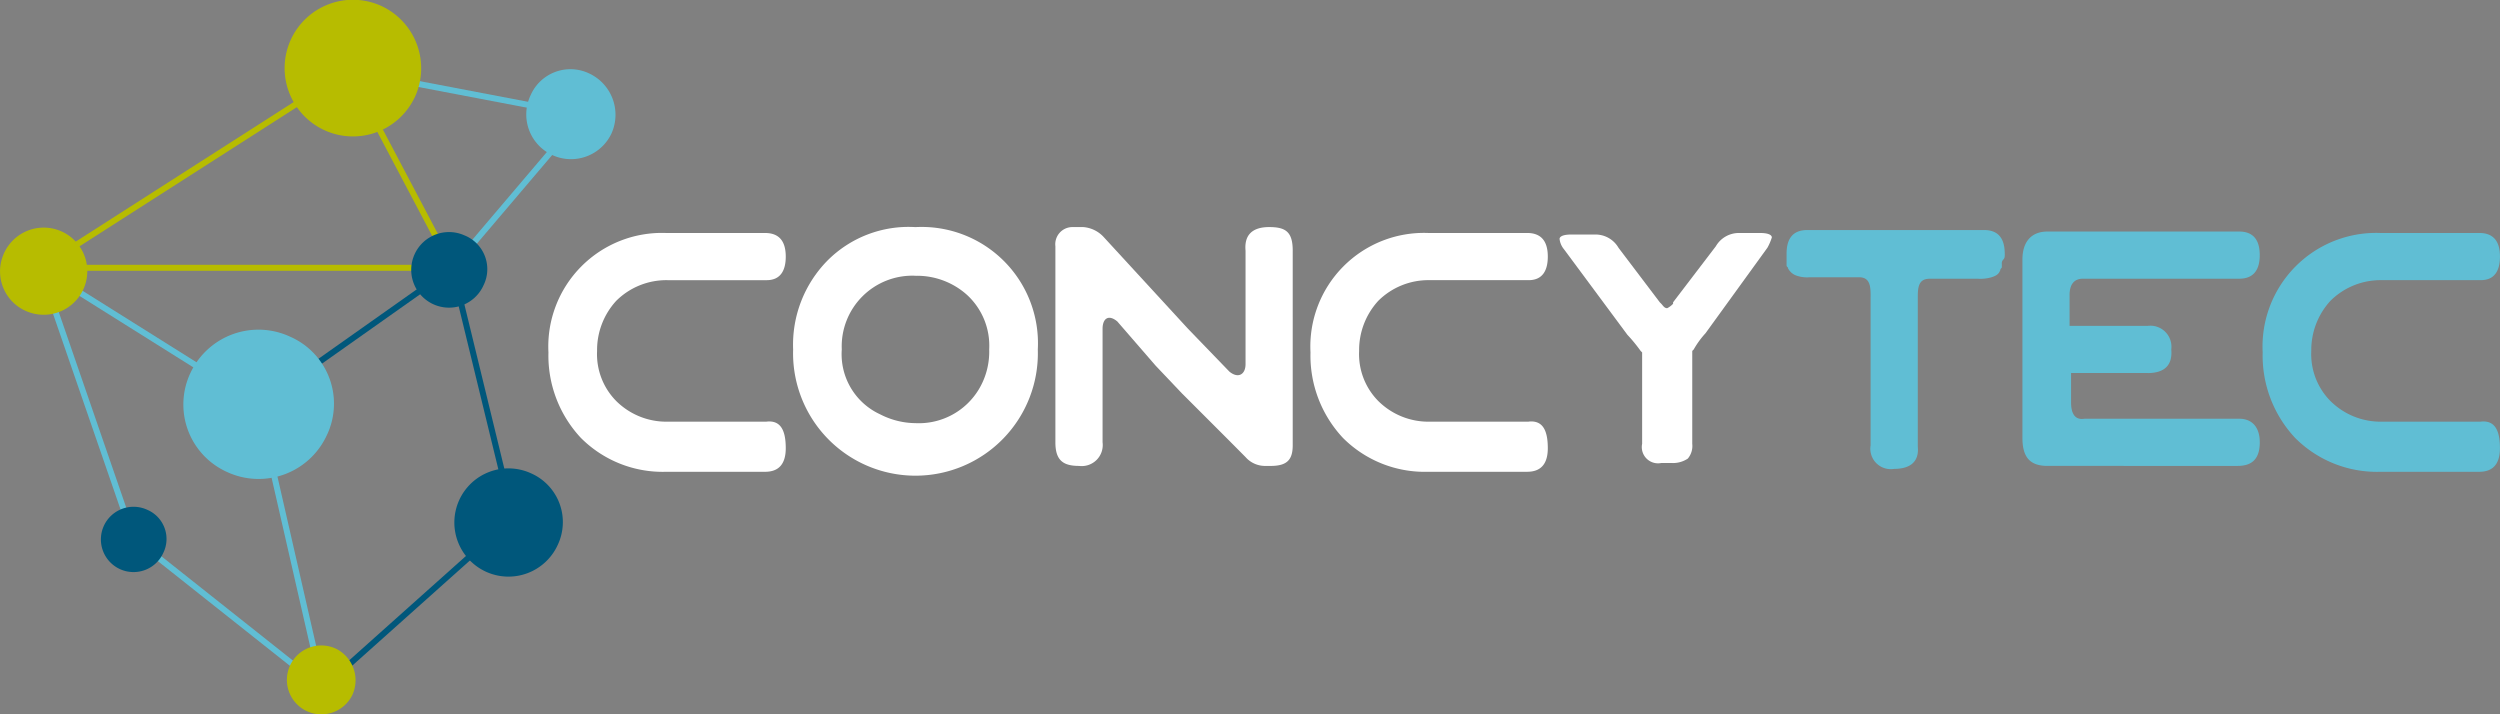 <svg id="Capa_1" data-name="Capa 1" xmlns="http://www.w3.org/2000/svg" viewBox="0 0 188.115 53.754">
  <rect x="0" y="0" width="188.115" height="53.754" fill="#808080" stroke="none"/>
  <defs>
    <style>
      .cls-1 {
        fill: #fff;
      }

      .cls-2 {
        fill: #60bed4;
      }

      .cls-3, .cls-4, .cls-5 {
        fill: none;
        stroke-miterlimit: 10;
        stroke-width: 0.451px;
      }

      .cls-3 {
        stroke: #00577b;
      }

      .cls-4 {
        stroke: #60bed4;
      }

      .cls-5 {
        stroke: #b7bc00;
      }

      .cls-6 {
        fill: #b7bc00;
      }

      .cls-7 {
        fill: #00577b;
      }
    </style>
  </defs>
  <title>LogoConcy</title>
  <g>
    <path class="cls-1" d="M60.626,32.623H53.194a5.353,5.353,0,0,1-3.882-1.553A5.014,5.014,0,0,1,47.871,27.3a5.477,5.477,0,0,1,1.442-3.771,5.353,5.353,0,0,1,3.882-1.553h7.431c1,0,1.442-.665,1.442-1.775,0-1.22-.555-1.775-1.553-1.775H53.084a8.55,8.55,0,0,0-8.873,8.984h0a9.062,9.062,0,0,0,2.44,6.433,8.688,8.688,0,0,0,6.433,2.551h7.431c1,0,1.553-.555,1.553-1.775,0-1.442-.444-2.107-1.442-2" transform="translate(-2.943 -0.894)"/>
    <path class="cls-1" d="M117.967,32.623h-7.431a5.353,5.353,0,0,1-3.882-1.553,5.014,5.014,0,0,1-1.442-3.771,5.477,5.477,0,0,1,1.442-3.771,5.353,5.353,0,0,1,3.882-1.553h7.431c1,0,1.442-.665,1.442-1.775,0-1.22-.555-1.775-1.553-1.775h-7.431a8.55,8.55,0,0,0-8.873,8.984h0a9.062,9.062,0,0,0,2.44,6.433,8.688,8.688,0,0,0,6.433,2.551h7.431c1,0,1.553-.555,1.553-1.775,0-1.442-.444-2.107-1.442-2" transform="translate(-2.943 -0.894)"/>
    <path class="cls-2" d="M189.616,32.623h-7.431A5.353,5.353,0,0,1,178.3,31.07a5.014,5.014,0,0,1-1.442-3.771,5.477,5.477,0,0,1,1.442-3.771,5.353,5.353,0,0,1,3.882-1.553h7.431c1,0,1.442-.665,1.442-1.775,0-1.22-.555-1.775-1.553-1.775h-7.431A8.55,8.55,0,0,0,173.2,27.41h0a9.062,9.062,0,0,0,2.44,6.433,8.688,8.688,0,0,0,6.433,2.551H189.5c1,0,1.553-.555,1.553-1.775,0-1.442-.444-2.107-1.442-2" transform="translate(-2.943 -0.894)"/>
    <path class="cls-1" d="M71.828,17.983a8.752,8.752,0,0,1,9.206,9.206,9.21,9.21,0,1,1-18.411,0,9.029,9.029,0,0,1,2.551-6.655,8.615,8.615,0,0,1,6.655-2.551m0,3.66a5.319,5.319,0,0,0-5.546,5.546,4.981,4.981,0,0,0,2.884,4.88,5.906,5.906,0,0,0,2.662.665A5.27,5.27,0,0,0,76.6,30.183a5.494,5.494,0,0,0,.776-2.995,5.189,5.189,0,0,0-1.664-4.1,5.633,5.633,0,0,0-3.882-1.442" transform="translate(-2.943 -0.894)"/>
    <path class="cls-2" d="M164.55,28.963h-5.767v2.218c0,.887.333,1.331,1,1.22h11.646c1,0,1.553.665,1.553,1.775,0,1.22-.555,1.775-1.664,1.775H157.008c-1.331,0-1.885-.665-1.885-2.107V20.423c0-1.331.665-2.107,1.885-2.107h14.418c1,0,1.553.555,1.553,1.775s-.555,1.775-1.553,1.775H159.67c-.665,0-1,.444-1,1.22v2.329h5.878a1.583,1.583,0,0,1,1.775,1.775c.111,1.22-.555,1.775-1.775,1.775" transform="translate(-2.943 -0.894)"/>
    <path class="cls-1" d="M95.784,34.4,91.9,30.516l-2-2.107-2.884-3.327c-.665-.555-1.109-.222-1.109.555v3.882h0v4.658a1.583,1.583,0,0,1-1.775,1.775c-1.22,0-1.775-.444-1.775-1.775V19.424a1.291,1.291,0,0,1,1.22-1.442h.887a2.33,2.33,0,0,1,1.553.776l6.322,6.877,3.106,3.216c.665.555,1.22.222,1.22-.555v-8.54c-.111-1.22.555-1.775,1.775-1.775s1.775.333,1.775,1.775V34.4c0,1.109-.444,1.553-1.664,1.553h-.444a1.952,1.952,0,0,1-1.442-.665Z" transform="translate(-2.943 -0.894)"/>
    <path class="cls-1" d="M131.276,25.968l4.658-6.433a4.026,4.026,0,0,0,.333-.776c0-.111-.111-.333-.887-.333h-1.553a2,2,0,0,0-1.775,1l-3.216,4.215v.111a1.531,1.531,0,0,1-.444.333h0c-.222,0-.333-.222-.444-.333l-.111-.111-3.106-4.1a2,2,0,0,0-1.775-1h-1.775c-.776,0-.887.222-.887.333a1.474,1.474,0,0,0,.333.776l4.769,6.433a11.785,11.785,0,0,1,1,1.22l.111.111v6.877a1.221,1.221,0,0,0,1.442,1.442h.776a1.992,1.992,0,0,0,1.22-.333,1.472,1.472,0,0,0,.333-1.109V27.3l.111-.111a6.585,6.585,0,0,1,.887-1.22" transform="translate(-2.943 -0.894)"/>
    <path class="cls-2" d="M153.791,19.979c0-1.22-.555-1.775-1.553-1.775H138.929c-1,0-1.553.555-1.553,1.775h0v.333h0v.555c0,.111.111.111.111.222h0a1.136,1.136,0,0,0,.665.555,2.462,2.462,0,0,0,1,.111h3.66c.776,0,.887.555.887,1.331V34.4a1.54,1.54,0,0,0,1.775,1.775c1.22,0,1.885-.555,1.775-1.664V23.2c0-.776.111-1.331.887-1.331h3.66a3.071,3.071,0,0,0,1-.111c.333-.111.555-.222.665-.555h0c0-.111.111-.111.111-.222v-.222a.407.407,0,0,1,.111-.333h0c.111-.111.111-.222.111-.444h0" transform="translate(-2.943 -0.894)"/>
    <polyline class="cls-3" points="19.505 30.421 34.042 20.153 38.617 38.96 24.283 51.77"/>
    <polyline class="cls-4" points="34.042 20.153 43.801 8.666 26.214 5.311"/>
    <polygon class="cls-5" points="26.214 5.311 3.036 20.153 34.042 20.153 26.214 5.311"/>
    <polygon class="cls-4" points="24.283 51.77 10.05 40.485 3.036 20.153 19.403 30.421 24.283 51.77"/>
    <path class="cls-6" d="M34.138,8.238A5.141,5.141,0,1,1,31.6,1.326a5.167,5.167,0,0,1,2.541,6.913" transform="translate(-2.943 -0.894)"/>
    <path class="cls-6" d="M3.132,20.234A3.279,3.279,0,1,1,5.165,24.4a3.252,3.252,0,0,1-2.033-4.168" transform="translate(-2.943 -0.894)"/>
    <path class="cls-2" d="M27.53,33.653A5.648,5.648,0,0,1,20.007,36.4a5.565,5.565,0,0,1-2.745-7.421,5.648,5.648,0,0,1,7.523-2.745,5.5,5.5,0,0,1,2.745,7.421" transform="translate(-2.943 -0.894)"/>
    <path class="cls-2" d="M48.98,10.882a3.366,3.366,0,1,1-6.1-2.846,3.271,3.271,0,0,1,4.371-1.627,3.43,3.43,0,0,1,1.728,4.473" transform="translate(-2.943 -0.894)"/>
    <path class="cls-7" d="M39.323,22.369A2.844,2.844,0,1,1,37.9,18.608a2.739,2.739,0,0,1,1.423,3.761" transform="translate(-2.943 -0.894)"/>
    <path class="cls-7" d="M15.229,42.5a2.457,2.457,0,1,1-1.22-3.253,2.387,2.387,0,0,1,1.22,3.253" transform="translate(-2.943 -0.894)"/>
    <path class="cls-7" d="M44.914,41.888A4.072,4.072,0,1,1,42.881,36.5a4.012,4.012,0,0,1,2.033,5.388" transform="translate(-2.943 -0.894)"/>
    <path class="cls-6" d="M29.462,53.172a2.592,2.592,0,1,1-1.22-3.456,2.65,2.65,0,0,1,1.22,3.456" transform="translate(-2.943 -0.894)"/>
  </g>
</svg>
